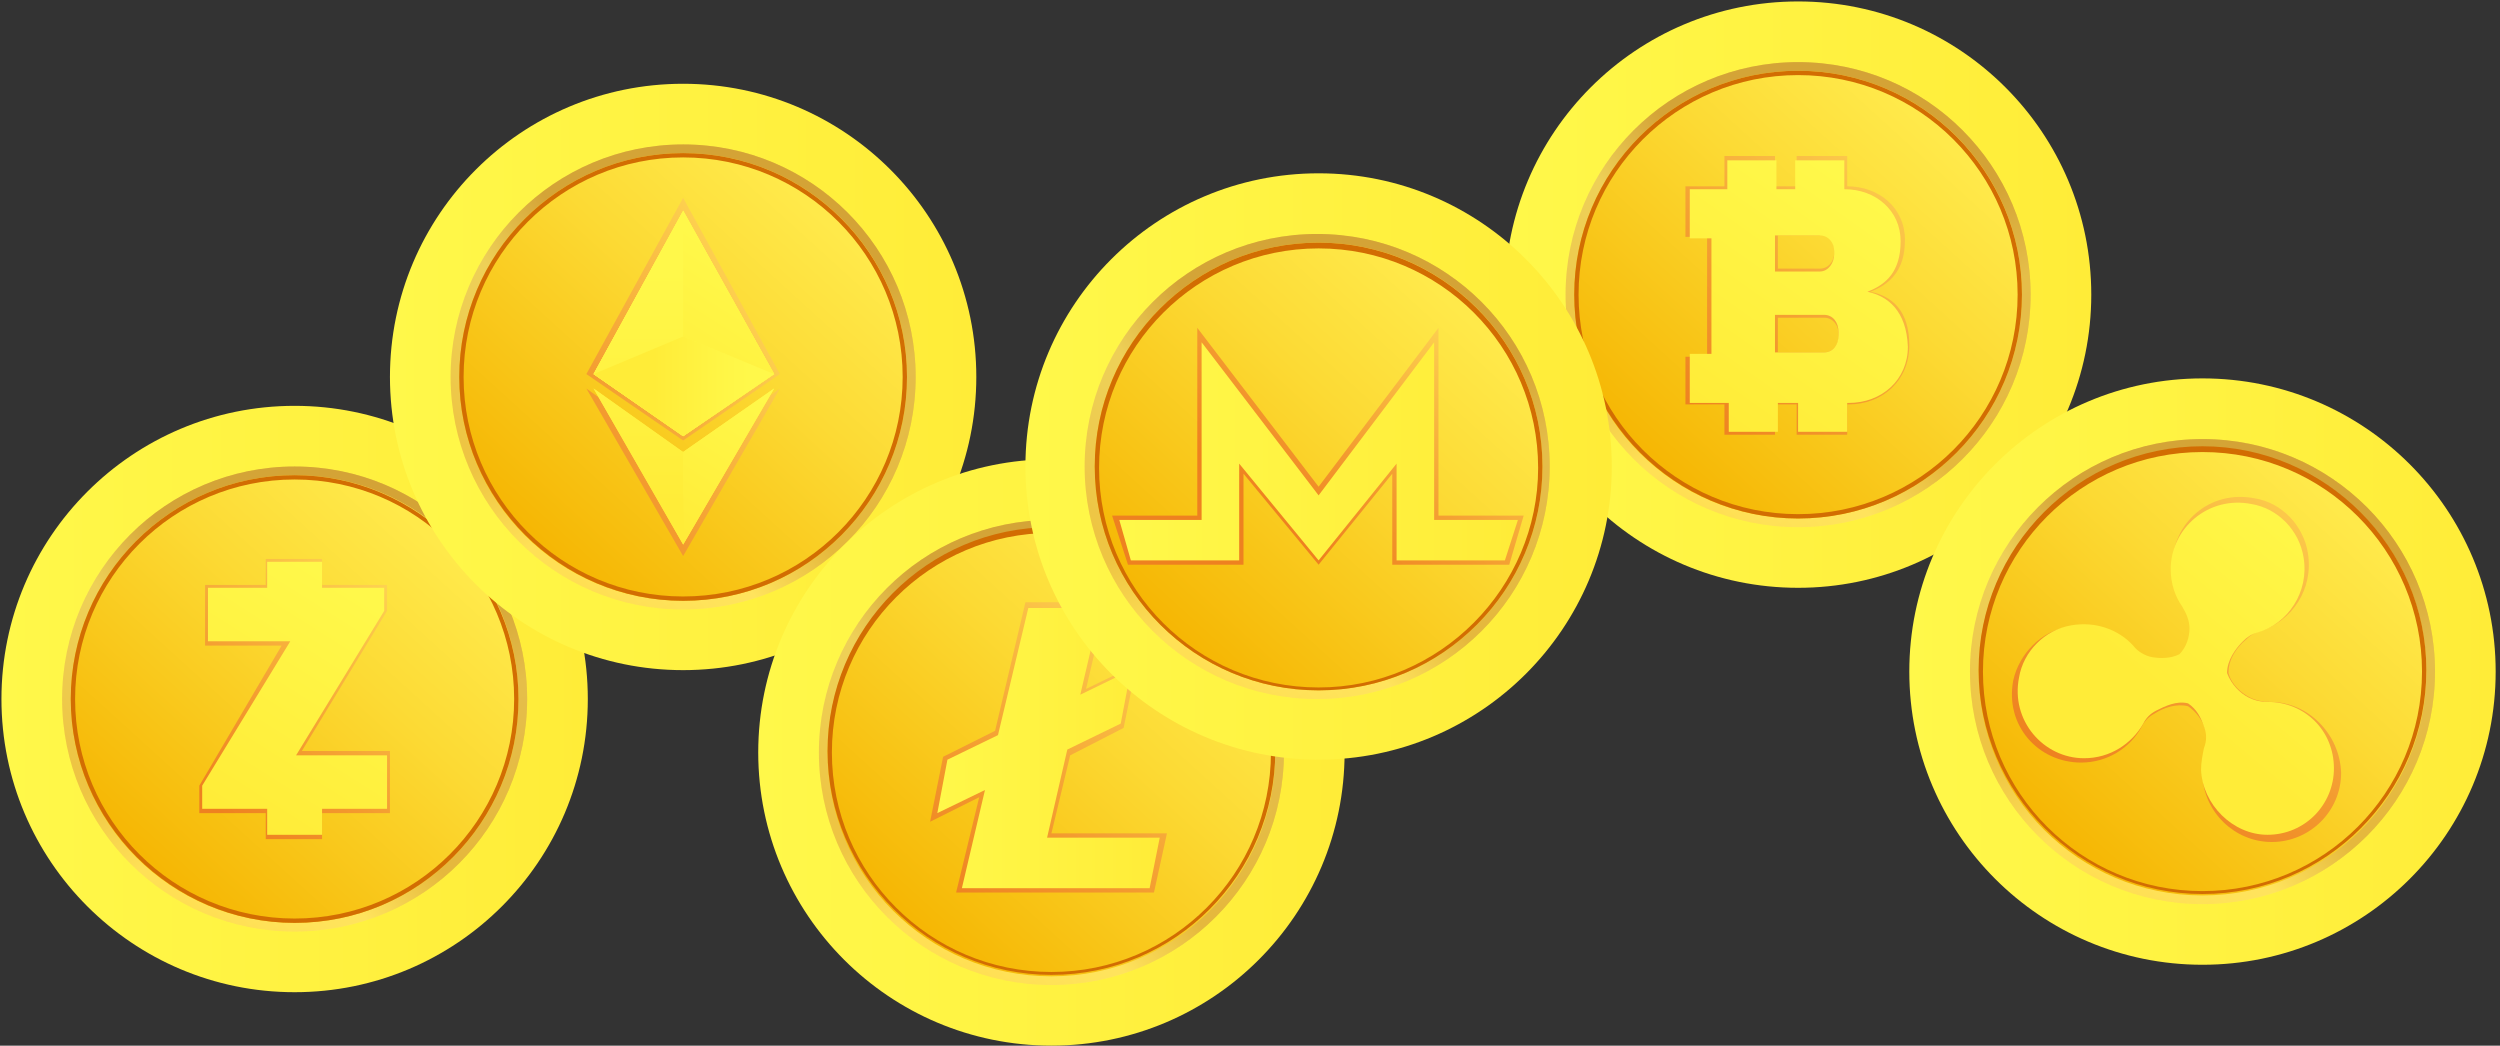 <?xml version="1.0" encoding="utf-8"?>
<!-- Generator: Adobe Illustrator 24.0.2, SVG Export Plug-In . SVG Version: 6.00 Build 0)  -->
<svg version="1.1" id="Layer_1" xmlns="http://www.w3.org/2000/svg" xmlns:xlink="http://www.w3.org/1999/xlink" x="0px" y="0px"
	 viewBox="0 0 173.1 72.4" style="enable-background:new 0 0 173.1 72.4;" xml:space="preserve">
<rect x="0" y="0" width="173.1" height="72.4" fill="#333333" stroke="none"/>
<style type="text/css">
	.st0{fill:url(#SVGID_1_);}
	.st1{opacity:0.75;fill:url(#SVGID_2_);}
	.st2{opacity:0.32;fill:url(#SVGID_3_);}
	.st3{fill:url(#SVGID_4_);}
	.st4{fill:#D26D02;}
	.st5{fill:url(#SVGID_5_);}
	.st6{fill:url(#SVGID_6_);}
	.st7{fill:url(#SVGID_7_);}
	.st8{opacity:0.75;fill:url(#SVGID_8_);}
	.st9{opacity:0.32;fill:url(#SVGID_9_);}
	.st10{fill:url(#SVGID_10_);}
	.st11{fill:url(#SVGID_11_);}
	.st12{fill:url(#SVGID_12_);}
	.st13{fill:url(#SVGID_13_);}
	.st14{opacity:0.75;fill:url(#SVGID_14_);}
	.st15{opacity:0.32;fill:url(#SVGID_15_);}
	.st16{fill:url(#SVGID_16_);}
	.st17{fill:url(#SVGID_17_);}
	.st18{fill:url(#SVGID_18_);}
	.st19{fill:url(#SVGID_19_);}
	.st20{fill:url(#SVGID_20_);}
	.st21{fill:url(#SVGID_21_);}
	.st22{fill:url(#SVGID_22_);}
	.st23{fill:url(#SVGID_23_);}
	.st24{fill:url(#SVGID_24_);}
	.st25{fill:url(#SVGID_25_);}
	.st26{fill:url(#SVGID_26_);}
	.st27{fill:url(#SVGID_27_);}
	.st28{fill:url(#SVGID_28_);}
	.st29{fill:url(#SVGID_29_);}
	.st30{opacity:0.75;fill:url(#SVGID_30_);}
	.st31{opacity:0.32;fill:url(#SVGID_31_);}
	.st32{fill:url(#SVGID_32_);}
	.st33{fill:url(#SVGID_33_);}
	.st34{fill:url(#SVGID_34_);}
	.st35{fill:url(#SVGID_35_);}
	.st36{opacity:0.75;fill:url(#SVGID_36_);}
	.st37{opacity:0.32;fill:url(#SVGID_37_);}
	.st38{fill:url(#SVGID_38_);}
	.st39{fill:url(#SVGID_39_);}
	.st40{fill:url(#SVGID_40_);}
	.st41{fill:url(#SVGID_41_);}
	.st42{opacity:0.75;fill:url(#SVGID_42_);}
	.st43{opacity:0.32;fill:url(#SVGID_43_);}
	.st44{fill:url(#SVGID_44_);}
	.st45{fill:url(#SVGID_45_);}
	.st46{fill:url(#SVGID_46_);}
</style>
<g>
	
		<linearGradient id="SVGID_1_" gradientUnits="userSpaceOnUse" x1="-147.303" y1="190.501" x2="-65.904" y2="190.501" gradientTransform="matrix(0.5 0 0 0.5 177.772 -74.849)">
		<stop  offset="0" style="stop-color:#FFF84A"/>
		<stop  offset="1" style="stop-color:#FFEC38"/>
	</linearGradient>
	<circle class="st0" cx="124.5" cy="20.4" r="20.3"/>
	<linearGradient id="SVGID_2_" gradientUnits="userSpaceOnUse" x1="136.875" y1="10.384" x2="112.027" y2="30.451">
		<stop  offset="0.485" style="stop-color:#CC9434"/>
		<stop  offset="0.679" style="stop-color:#FFEA72"/>
		<stop  offset="0.764" style="stop-color:#FFE76C"/>
		<stop  offset="0.872" style="stop-color:#FFDE5C"/>
		<stop  offset="0.96" style="stop-color:#FFD44A"/>
	</linearGradient>
	<circle class="st1" cx="124.5" cy="20.4" r="16.1"/>
	<linearGradient id="SVGID_3_" gradientUnits="userSpaceOnUse" x1="117.127" y1="5.656" x2="131.775" y2="35.072">
		<stop  offset="0.485" style="stop-color:#CC9434"/>
		<stop  offset="0.679" style="stop-color:#FFEA72"/>
		<stop  offset="0.764" style="stop-color:#FFE76C"/>
		<stop  offset="0.872" style="stop-color:#FFDE5C"/>
		<stop  offset="0.96" style="stop-color:#FFD44A"/>
	</linearGradient>
	<circle class="st2" cx="124.5" cy="20.4" r="16.1"/>
	<linearGradient id="SVGID_4_" gradientUnits="userSpaceOnUse" x1="134.307" y1="9.573" x2="113.309" y2="32.688">
		<stop  offset="0" style="stop-color:#FFE94A"/>
		<stop  offset="0.338" style="stop-color:#FCDA34"/>
		<stop  offset="1" style="stop-color:#F5B400"/>
	</linearGradient>
	<circle class="st3" cx="124.5" cy="20.4" r="15.5"/>
	<path class="st4" d="M124.5,4.9c-8.6,0-15.5,7-15.5,15.5s7,15.5,15.5,15.5c8.6,0,15.5-7,15.5-15.5S133.1,4.9,124.5,4.9z
		 M124.5,35.6c-8.4,0-15.2-6.8-15.2-15.2s6.8-15.2,15.2-15.2c8.4,0,15.2,6.8,15.2,15.2S132.9,35.6,124.5,35.6z"/>
	<g>
		<linearGradient id="SVGID_5_" gradientUnits="userSpaceOnUse" x1="133.873" y1="9.649" x2="116.008" y2="27.853">
			<stop  offset="0" style="stop-color:#FFDB56"/>
			<stop  offset="9.118795e-03" style="stop-color:#FFDA55"/>
			<stop  offset="0.682" style="stop-color:#F39A2F"/>
			<stop  offset="1" style="stop-color:#EE8120"/>
		</linearGradient>
		<path class="st5" d="M129.5,20.2L129.5,20.2c1.3-0.5,2.4-1.4,2.4-3.6c0-2.2-1.8-3.7-4-3.7h0v-2.1h-3.5v2.1h-1.5v-2.1h-3.5v2.1
			h-0.7h-0.5h-1.5v3.5h1.5v8.3h-1.5V28h1.5h0.5h0.7v2.1h3.5V28h1.5v2.1h3.5V28h0.1c2.3,0,4.2-1.6,4.2-4.1
			C132.2,21.5,131,20.5,129.5,20.2z M126,16.2c0.5,0,1,0.5,1,1.1v0.2c0,0.6-0.4,1.1-1,1.1h-2.9v-2.3H126z M123.1,24.4V22h3.2
			c0.6,0,1,0.5,1,1.1v0.2c0,0.6-0.4,1.1-1,1.1H123.1z"/>
		<linearGradient id="SVGID_6_" gradientUnits="userSpaceOnUse" x1="128.865" y1="12.909" x2="117.915" y2="28.319">
			<stop  offset="0" style="stop-color:#FFF84A"/>
			<stop  offset="1" style="stop-color:#FFEC38"/>
		</linearGradient>
		<path class="st6" d="M129.3,20.2L129.3,20.2c1.3-0.5,2.3-1.4,2.3-3.5c0-2.1-1.7-3.6-3.9-3.6h0v-2h-3.4v2H123v-2h-3.4v2H119h-0.5
			H117v3.4h1.5v8H117v3.4h1.5h0.5h0.7v2h3.4v-2h1.4v2h3.4v-2h0.1c2.3,0,4.1-1.6,4.1-3.9C132,21.5,130.7,20.5,129.3,20.2z M126,16.3
			c0.6,0,1,0.5,1,1.1v0.2c0,0.6-0.4,1.2-1,1.2h-3.1v-2.5H126z M122.9,24.3v-2.5h3.4c0.6,0,1,0.5,1,1.2v0.2c0,0.7-0.4,1.2-1,1.2
			H122.9z"/>
	</g>
</g>
<g>
	
		<linearGradient id="SVGID_7_" gradientUnits="userSpaceOnUse" x1="-355.515" y1="246.51" x2="-274.115" y2="246.51" gradientTransform="matrix(0.5 0 0 0.5 177.772 -74.849)">
		<stop  offset="0" style="stop-color:#FFF84A"/>
		<stop  offset="1" style="stop-color:#FFEC38"/>
	</linearGradient>
	<circle class="st7" cx="20.4" cy="48.4" r="20.3"/>
	<linearGradient id="SVGID_8_" gradientUnits="userSpaceOnUse" x1="32.769" y1="38.389" x2="7.921" y2="58.455">
		<stop  offset="0.485" style="stop-color:#CC9434"/>
		<stop  offset="0.679" style="stop-color:#FFEA72"/>
		<stop  offset="0.764" style="stop-color:#FFE76C"/>
		<stop  offset="0.872" style="stop-color:#FFDE5C"/>
		<stop  offset="0.96" style="stop-color:#FFD44A"/>
	</linearGradient>
	<circle class="st8" cx="20.4" cy="48.4" r="16.1"/>
	<linearGradient id="SVGID_9_" gradientUnits="userSpaceOnUse" x1="13.022" y1="33.661" x2="27.669" y2="63.077">
		<stop  offset="0.485" style="stop-color:#CC9434"/>
		<stop  offset="0.679" style="stop-color:#FFEA72"/>
		<stop  offset="0.764" style="stop-color:#FFE76C"/>
		<stop  offset="0.872" style="stop-color:#FFDE5C"/>
		<stop  offset="0.96" style="stop-color:#FFD44A"/>
	</linearGradient>
	<circle class="st9" cx="20.4" cy="48.4" r="16.1"/>
	<linearGradient id="SVGID_10_" gradientUnits="userSpaceOnUse" x1="30.201" y1="37.578" x2="9.203" y2="60.693">
		<stop  offset="0" style="stop-color:#FFE94A"/>
		<stop  offset="0.338" style="stop-color:#FCDA34"/>
		<stop  offset="1" style="stop-color:#F5B400"/>
	</linearGradient>
	<circle class="st10" cx="20.4" cy="48.4" r="15.5"/>
	<path class="st4" d="M20.4,32.9c-8.6,0-15.5,7-15.5,15.5s7,15.5,15.5,15.5c8.6,0,15.5-7,15.5-15.5S28.9,32.9,20.4,32.9z M20.4,63.6
		c-8.4,0-15.2-6.8-15.2-15.2c0-8.4,6.8-15.2,15.2-15.2c8.4,0,15.2,6.8,15.2,15.2C35.6,56.8,28.8,63.6,20.4,63.6z"/>
	<g>
		<linearGradient id="SVGID_11_" gradientUnits="userSpaceOnUse" x1="28.713" y1="39.86" x2="14.18" y2="55.173">
			<stop  offset="0" style="stop-color:#FFDB56"/>
			<stop  offset="9.118795e-03" style="stop-color:#FFDA55"/>
			<stop  offset="0.682" style="stop-color:#F39A2F"/>
			<stop  offset="1" style="stop-color:#EE8120"/>
		</linearGradient>
		<polygon class="st11" points="20.9,52 26.8,42.3 26.8,40.5 22.3,40.5 22.3,38.7 18.4,38.7 18.4,40.5 14.2,40.5 14.2,44.7 
			19.5,44.7 13.8,54.4 13.8,56.3 18.4,56.3 18.4,58.1 22.3,58.1 22.3,56.3 27,56.3 27,52 		"/>
		<linearGradient id="SVGID_12_" gradientUnits="userSpaceOnUse" x1="25.095" y1="41.25" x2="15.635" y2="56.167">
			<stop  offset="0" style="stop-color:#FFF84A"/>
			<stop  offset="1" style="stop-color:#FFEC38"/>
		</linearGradient>
		<polygon class="st12" points="20.5,52.3 26.6,42.3 26.6,40.7 22.3,40.7 22.3,38.9 18.5,38.9 18.5,40.7 14.4,40.7 14.4,44.4 
			20.1,44.4 14,54.4 14,56 18.5,56 18.5,57.8 22.3,57.8 22.3,56 26.8,56 26.8,52.3 		"/>
	</g>
</g>
<g>
	<g>
		
			<linearGradient id="SVGID_13_" gradientUnits="userSpaceOnUse" x1="-301.612" y1="201.931" x2="-220.213" y2="201.931" gradientTransform="matrix(0.5 0 0 0.5 177.772 -74.849)">
			<stop  offset="0" style="stop-color:#FFF84A"/>
			<stop  offset="1" style="stop-color:#FFEC38"/>
		</linearGradient>
		<circle class="st13" cx="47.3" cy="26.1" r="20.3"/>
		<linearGradient id="SVGID_14_" gradientUnits="userSpaceOnUse" x1="59.72" y1="16.099" x2="34.872" y2="36.166">
			<stop  offset="0.485" style="stop-color:#CC9434"/>
			<stop  offset="0.679" style="stop-color:#FFEA72"/>
			<stop  offset="0.764" style="stop-color:#FFE76C"/>
			<stop  offset="0.872" style="stop-color:#FFDE5C"/>
			<stop  offset="0.96" style="stop-color:#FFD44A"/>
		</linearGradient>
		<circle class="st14" cx="47.3" cy="26.1" r="16.1"/>
		<linearGradient id="SVGID_15_" gradientUnits="userSpaceOnUse" x1="39.973" y1="11.372" x2="54.621" y2="40.787">
			<stop  offset="0.485" style="stop-color:#CC9434"/>
			<stop  offset="0.679" style="stop-color:#FFEA72"/>
			<stop  offset="0.764" style="stop-color:#FFE76C"/>
			<stop  offset="0.872" style="stop-color:#FFDE5C"/>
			<stop  offset="0.96" style="stop-color:#FFD44A"/>
		</linearGradient>
		<circle class="st15" cx="47.3" cy="26.1" r="16.1"/>
		<linearGradient id="SVGID_16_" gradientUnits="userSpaceOnUse" x1="57.153" y1="15.289" x2="36.155" y2="38.403">
			<stop  offset="0" style="stop-color:#FFE94A"/>
			<stop  offset="0.338" style="stop-color:#FCDA34"/>
			<stop  offset="1" style="stop-color:#F5B400"/>
		</linearGradient>
		<circle class="st16" cx="47.3" cy="26.1" r="15.5"/>
		<path class="st4" d="M47.3,10.6c-8.6,0-15.5,7-15.5,15.5s7,15.5,15.5,15.5c8.6,0,15.5-7,15.5-15.5S55.9,10.6,47.3,10.6z
			 M47.3,41.3c-8.4,0-15.2-6.8-15.2-15.2c0-8.4,6.8-15.2,15.2-15.2c8.4,0,15.2,6.8,15.2,15.2C62.5,34.5,55.7,41.3,47.3,41.3z"/>
	</g>
	<g>
		<linearGradient id="SVGID_17_" gradientUnits="userSpaceOnUse" x1="57.063" y1="24.854" x2="38.012" y2="36.285">
			<stop  offset="0" style="stop-color:#FFDB56"/>
			<stop  offset="9.118795e-03" style="stop-color:#FFDA55"/>
			<stop  offset="0.682" style="stop-color:#F39A2F"/>
			<stop  offset="1" style="stop-color:#EE8120"/>
		</linearGradient>
		<polygon class="st17" points="40.6,26.9 47.3,38.5 54,26.9 47.3,31.7 		"/>
		<linearGradient id="SVGID_18_" gradientUnits="userSpaceOnUse" x1="53.282" y1="18.553" x2="34.231" y2="29.984">
			<stop  offset="0" style="stop-color:#FFDB56"/>
			<stop  offset="9.118795e-03" style="stop-color:#FFDA55"/>
			<stop  offset="0.682" style="stop-color:#F39A2F"/>
			<stop  offset="1" style="stop-color:#EE8120"/>
		</linearGradient>
		<polygon class="st18" points="54,25.9 47.3,13.7 40.6,25.9 47.3,30.5 		"/>
	</g>
	<g>
		<g>
			<linearGradient id="SVGID_19_" gradientUnits="userSpaceOnUse" x1="31.003" y1="22.409" x2="44.245" y2="22.409">
				<stop  offset="0" style="stop-color:#FFF84A"/>
				<stop  offset="1" style="stop-color:#FFEC38"/>
			</linearGradient>
			<polygon class="st19" points="53.6,25.9 47.3,14.6 41.1,25.9 47.3,30.2 			"/>
			<linearGradient id="SVGID_20_" gradientUnits="userSpaceOnUse" x1="31.003" y1="32.265" x2="44.245" y2="32.265">
				<stop  offset="0" style="stop-color:#FFF84A"/>
				<stop  offset="1" style="stop-color:#FFEC38"/>
			</linearGradient>
			<polygon class="st20" points="41.1,26.9 47.3,37.7 53.6,26.9 47.3,31.3 			"/>
		</g>
		<linearGradient id="SVGID_21_" gradientUnits="userSpaceOnUse" x1="47.316" y1="18.768" x2="47.316" y2="34.905">
			<stop  offset="0" style="stop-color:#FFF84A"/>
			<stop  offset="1" style="stop-color:#FFEC38"/>
		</linearGradient>
		<polygon class="st21" points="53.6,25.9 47.3,14.6 41.1,25.9 47.3,30.2 		"/>
		<linearGradient id="SVGID_22_" gradientUnits="userSpaceOnUse" x1="47.316" y1="18.768" x2="47.316" y2="34.905">
			<stop  offset="0" style="stop-color:#FFF84A"/>
			<stop  offset="1" style="stop-color:#FFEC38"/>
		</linearGradient>
		<polygon class="st22" points="53.6,25.9 47.3,14.6 41.1,25.9 47.3,30.2 		"/>
		<linearGradient id="SVGID_23_" gradientUnits="userSpaceOnUse" x1="47.316" y1="18.767" x2="47.316" y2="34.905">
			<stop  offset="0" style="stop-color:#FFF84A"/>
			<stop  offset="1" style="stop-color:#FFEC38"/>
		</linearGradient>
		<polygon class="st23" points="41.1,26.9 47.3,37.7 53.6,26.9 47.3,31.3 		"/>
		<linearGradient id="SVGID_24_" gradientUnits="userSpaceOnUse" x1="47.316" y1="18.768" x2="47.316" y2="34.905">
			<stop  offset="0" style="stop-color:#FFF84A"/>
			<stop  offset="1" style="stop-color:#FFEC38"/>
		</linearGradient>
		<polygon class="st24" points="53.6,25.9 47.3,14.6 41.1,25.9 47.3,23.3 		"/>
		<g>
			<linearGradient id="SVGID_25_" gradientUnits="userSpaceOnUse" x1="51.641" y1="18.343" x2="45.292" y2="28.354">
				<stop  offset="0" style="stop-color:#FFF84A"/>
				<stop  offset="1" style="stop-color:#FFEC38"/>
			</linearGradient>
			<polygon class="st25" points="53.6,25.9 47.3,14.6 47.3,30.2 			"/>
			<linearGradient id="SVGID_26_" gradientUnits="userSpaceOnUse" x1="52.113" y1="26.905" x2="46.132" y2="36.337">
				<stop  offset="0" style="stop-color:#FFF84A"/>
				<stop  offset="1" style="stop-color:#FFEC38"/>
			</linearGradient>
			<polygon class="st26" points="47.3,37.7 53.6,26.9 47.3,31.3 			"/>
		</g>
		<linearGradient id="SVGID_27_" gradientUnits="userSpaceOnUse" x1="47.316" y1="18.768" x2="47.316" y2="34.905">
			<stop  offset="0" style="stop-color:#FFF84A"/>
			<stop  offset="1" style="stop-color:#FFEC38"/>
		</linearGradient>
		<polygon class="st27" points="47.3,23.3 41.1,25.9 47.3,30.2 53.6,25.9 		"/>
		<linearGradient id="SVGID_28_" gradientUnits="userSpaceOnUse" x1="51.888" y1="26.791" x2="45.278" y2="26.791">
			<stop  offset="0" style="stop-color:#FFF84A"/>
			<stop  offset="0.316" style="stop-color:#FFF545"/>
			<stop  offset="1" style="stop-color:#FFEC38"/>
		</linearGradient>
		<polygon class="st28" points="47.3,23.3 41.1,25.9 47.3,30.2 53.6,25.9 		"/>
	</g>
</g>
<g>
	<g>
		
			<linearGradient id="SVGID_29_" gradientUnits="userSpaceOnUse" x1="-250.573" y1="253.827" x2="-169.173" y2="253.827" gradientTransform="matrix(0.5 0 0 0.5 177.772 -74.849)">
			<stop  offset="0" style="stop-color:#FFF84A"/>
			<stop  offset="1" style="stop-color:#FFEC38"/>
		</linearGradient>
		<circle class="st29" cx="72.8" cy="52.1" r="20.3"/>
		<linearGradient id="SVGID_30_" gradientUnits="userSpaceOnUse" x1="85.24" y1="42.048" x2="60.392" y2="62.114">
			<stop  offset="0.485" style="stop-color:#CC9434"/>
			<stop  offset="0.679" style="stop-color:#FFEA72"/>
			<stop  offset="0.764" style="stop-color:#FFE76C"/>
			<stop  offset="0.872" style="stop-color:#FFDE5C"/>
			<stop  offset="0.96" style="stop-color:#FFD44A"/>
		</linearGradient>
		<circle class="st30" cx="72.8" cy="52.1" r="16.1"/>
		<linearGradient id="SVGID_31_" gradientUnits="userSpaceOnUse" x1="65.493" y1="37.32" x2="80.14" y2="66.735">
			<stop  offset="0.485" style="stop-color:#CC9434"/>
			<stop  offset="0.679" style="stop-color:#FFEA72"/>
			<stop  offset="0.764" style="stop-color:#FFE76C"/>
			<stop  offset="0.872" style="stop-color:#FFDE5C"/>
			<stop  offset="0.96" style="stop-color:#FFD44A"/>
		</linearGradient>
		<circle class="st31" cx="72.8" cy="52.1" r="16.1"/>
		<linearGradient id="SVGID_32_" gradientUnits="userSpaceOnUse" x1="82.672" y1="41.237" x2="61.674" y2="64.351">
			<stop  offset="0" style="stop-color:#FFE94A"/>
			<stop  offset="0.338" style="stop-color:#FCDA34"/>
			<stop  offset="1" style="stop-color:#F5B400"/>
		</linearGradient>
		<circle class="st32" cx="72.8" cy="52.1" r="15.5"/>
		<path class="st4" d="M72.8,36.5c-8.6,0-15.5,7-15.5,15.5s7,15.5,15.5,15.5c8.6,0,15.5-7,15.5-15.5S81.4,36.5,72.8,36.5z
			 M72.8,67.3c-8.4,0-15.2-6.8-15.2-15.2s6.8-15.2,15.2-15.2c8.4,0,15.2,6.8,15.2,15.2S81.2,67.3,72.8,67.3z"/>
	</g>
	<linearGradient id="SVGID_33_" gradientUnits="userSpaceOnUse" x1="83.008" y1="42.269" x2="66.341" y2="63.114">
		<stop  offset="0" style="stop-color:#FFDB56"/>
		<stop  offset="9.118795e-03" style="stop-color:#FFDA55"/>
		<stop  offset="0.682" style="stop-color:#F39A2F"/>
		<stop  offset="1" style="stop-color:#EE8120"/>
	</linearGradient>
	<polygon class="st33" points="72.8,57.7 74.1,52.3 77.8,50.4 78.7,46 75.2,47.7 76.6,41.7 71,41.7 68.9,50.6 65.3,52.4 64.4,56.9 
		67.8,55.2 66.2,61.8 79.9,61.8 80.8,57.7 	"/>
	<linearGradient id="SVGID_34_" gradientUnits="userSpaceOnUse" x1="64.862" y1="51.811" x2="80.3" y2="51.811">
		<stop  offset="0" style="stop-color:#FFF84A"/>
		<stop  offset="1" style="stop-color:#FFEC38"/>
	</linearGradient>
	<polygon class="st34" points="72.5,58 73.9,51.9 77.6,50.1 78.3,46.4 74.8,48.1 76.2,42.1 71.2,42.1 69.1,50.9 65.6,52.6 
		64.9,56.3 68.2,54.7 66.6,61.5 79.6,61.5 80.3,58 	"/>
</g>
<g>
	<g>
		
			<linearGradient id="SVGID_35_" gradientUnits="userSpaceOnUse" x1="-213.732" y1="214.352" x2="-132.333" y2="214.352" gradientTransform="matrix(0.5 0 0 0.5 177.772 -74.849)">
			<stop  offset="0" style="stop-color:#FFF84A"/>
			<stop  offset="1" style="stop-color:#FFEC38"/>
		</linearGradient>
		<circle class="st35" cx="91.3" cy="32.3" r="20.3"/>
		<linearGradient id="SVGID_36_" gradientUnits="userSpaceOnUse" x1="103.66" y1="22.31" x2="78.812" y2="42.377">
			<stop  offset="0.485" style="stop-color:#CC9434"/>
			<stop  offset="0.679" style="stop-color:#FFEA72"/>
			<stop  offset="0.764" style="stop-color:#FFE76C"/>
			<stop  offset="0.872" style="stop-color:#FFDE5C"/>
			<stop  offset="0.96" style="stop-color:#FFD44A"/>
		</linearGradient>
		<path class="st36" d="M107.3,32.3c0,8.9-7.2,16.1-16.1,16.1s-16.1-7.2-16.1-16.1s7.2-16.1,16.1-16.1S107.3,23.4,107.3,32.3z"/>
		<linearGradient id="SVGID_37_" gradientUnits="userSpaceOnUse" x1="83.913" y1="17.582" x2="98.56" y2="46.998">
			<stop  offset="0.485" style="stop-color:#CC9434"/>
			<stop  offset="0.679" style="stop-color:#FFEA72"/>
			<stop  offset="0.764" style="stop-color:#FFE76C"/>
			<stop  offset="0.872" style="stop-color:#FFDE5C"/>
			<stop  offset="0.96" style="stop-color:#FFD44A"/>
		</linearGradient>
		<path class="st37" d="M107.3,32.3c0,8.9-7.2,16.1-16.1,16.1s-16.1-7.2-16.1-16.1s7.2-16.1,16.1-16.1S107.3,23.4,107.3,32.3z"/>
		<linearGradient id="SVGID_38_" gradientUnits="userSpaceOnUse" x1="101.092" y1="21.499" x2="80.094" y2="44.614">
			<stop  offset="0" style="stop-color:#FFE94A"/>
			<stop  offset="0.338" style="stop-color:#FCDA34"/>
			<stop  offset="1" style="stop-color:#F5B400"/>
		</linearGradient>
		<circle class="st38" cx="91.3" cy="32.3" r="15.5"/>
		<path class="st4" d="M91.3,16.8c-8.6,0-15.5,7-15.5,15.5c0,8.6,7,15.5,15.5,15.5c8.6,0,15.5-7,15.5-15.5
			C106.8,23.7,99.8,16.8,91.3,16.8z M91.3,47.6c-8.4,0-15.2-6.8-15.2-15.2c0-8.4,6.8-15.2,15.2-15.2c8.4,0,15.2,6.8,15.2,15.2
			C106.5,40.7,99.7,47.6,91.3,47.6z"/>
	</g>
	<g>
		<linearGradient id="SVGID_39_" gradientUnits="userSpaceOnUse" x1="101.739" y1="21.229" x2="89.127" y2="36.406">
			<stop  offset="0" style="stop-color:#FFDB56"/>
			<stop  offset="9.118795e-03" style="stop-color:#FFDA55"/>
			<stop  offset="0.682" style="stop-color:#F39A2F"/>
			<stop  offset="1" style="stop-color:#EE8120"/>
		</linearGradient>
		<polygon class="st39" points="99.6,35.7 99.6,22.7 91.3,33.7 82.9,22.7 82.9,35.7 77,35.7 78.1,39.1 86.1,39.1 86.1,32.8 
			91.3,39.1 96.4,32.8 96.4,39.1 104.5,39.1 105.5,35.7 		"/>
		<linearGradient id="SVGID_40_" gradientUnits="userSpaceOnUse" x1="77.454" y1="31.247" x2="105.057" y2="31.247">
			<stop  offset="0" style="stop-color:#FFF84A"/>
			<stop  offset="1" style="stop-color:#FFEC38"/>
		</linearGradient>
		<polygon class="st40" points="99.3,36 99.3,23.7 91.3,34.3 83.2,23.7 83.2,36 77.5,36 78.3,38.8 85.8,38.8 85.8,32.1 91.3,38.8 
			96.7,32.1 96.7,38.8 104.2,38.8 105.1,36 		"/>
	</g>
</g>
<g>
	<g>
		
			<linearGradient id="SVGID_41_" gradientUnits="userSpaceOnUse" x1="-91.341" y1="242.631" x2="-9.941" y2="242.631" gradientTransform="matrix(0.5 0 0 0.5 177.772 -74.849)">
			<stop  offset="0" style="stop-color:#FFF84A"/>
			<stop  offset="1" style="stop-color:#FFEC38"/>
		</linearGradient>
		<circle class="st41" cx="152.5" cy="46.5" r="20.3"/>
		<linearGradient id="SVGID_42_" gradientUnits="userSpaceOnUse" x1="164.856" y1="36.449" x2="140.008" y2="56.516">
			<stop  offset="0.485" style="stop-color:#CC9434"/>
			<stop  offset="0.679" style="stop-color:#FFEA72"/>
			<stop  offset="0.764" style="stop-color:#FFE76C"/>
			<stop  offset="0.872" style="stop-color:#FFDE5C"/>
			<stop  offset="0.96" style="stop-color:#FFD44A"/>
		</linearGradient>
		<circle class="st42" cx="152.5" cy="46.5" r="16.1"/>
		<linearGradient id="SVGID_43_" gradientUnits="userSpaceOnUse" x1="145.109" y1="31.721" x2="159.756" y2="61.137">
			<stop  offset="0.485" style="stop-color:#CC9434"/>
			<stop  offset="0.679" style="stop-color:#FFEA72"/>
			<stop  offset="0.764" style="stop-color:#FFE76C"/>
			<stop  offset="0.872" style="stop-color:#FFDE5C"/>
			<stop  offset="0.96" style="stop-color:#FFD44A"/>
		</linearGradient>
		<circle class="st43" cx="152.5" cy="46.5" r="16.1"/>
		<linearGradient id="SVGID_44_" gradientUnits="userSpaceOnUse" x1="162.288" y1="35.639" x2="141.29" y2="58.753">
			<stop  offset="0" style="stop-color:#FFE94A"/>
			<stop  offset="0.338" style="stop-color:#FCDA34"/>
			<stop  offset="1" style="stop-color:#F5B400"/>
		</linearGradient>
		<circle class="st44" cx="152.5" cy="46.5" r="15.5"/>
		<path class="st4" d="M152.5,30.9c-8.6,0-15.5,7-15.5,15.5s7,15.5,15.5,15.5c8.6,0,15.5-7,15.5-15.5S161,30.9,152.5,30.9z
			 M152.5,61.7c-8.4,0-15.2-6.8-15.2-15.2c0-8.4,6.8-15.2,15.2-15.2c8.4,0,15.2,6.8,15.2,15.2C167.7,54.9,160.9,61.7,152.5,61.7z"/>
	</g>
	<g>
		<linearGradient id="SVGID_45_" gradientUnits="userSpaceOnUse" x1="164.201" y1="33.073" x2="146.536" y2="55.964">
			<stop  offset="0" style="stop-color:#FFDB56"/>
			<stop  offset="9.118795e-03" style="stop-color:#FFDA55"/>
			<stop  offset="0.682" style="stop-color:#F39A2F"/>
			<stop  offset="1" style="stop-color:#EE8120"/>
		</linearGradient>
		<path class="st45" d="M157.2,48.6C157.2,48.6,157.2,48.6,157.2,48.6c-0.5,0-1-0.1-1.4-0.3c-0.6-0.3-1.3-0.9-1.5-1.7l0,0
			c0-1,0.6-1.8,1.2-2.3c0.3-0.3,0.6-0.5,1-0.6c2.2-0.7,3.7-2.9,3.3-5.4c-0.3-1.9-1.8-3.5-3.7-3.8c-3.1-0.6-5.7,1.7-5.7,4.7
			c0,1,0.3,1.9,0.8,2.7c0.3,0.5,0.5,1,0.5,1.6c0,0.6-0.2,1.3-0.7,1.9c-0.6,0.3-1.4,0.3-2,0.2c-0.5-0.1-1-0.4-1.4-0.8
			c-1.1-1.1-2.7-1.8-4.4-1.4c-1.9,0.3-3.4,1.9-3.8,3.7c-0.6,3.1,1.7,5.7,4.7,5.7c1.8,0,3.4-1,4.2-2.5c0.2-0.4,0.5-0.7,0.9-0.9
			c0.6-0.4,1.5-0.7,2.3-0.5l0,0c0.6,0.4,1,1,1.2,1.6c0.2,0.5,0.2,1.1,0,1.6c-0.2,0.5-0.2,1-0.2,1.6c0.1,2.5,2.2,4.6,4.8,4.6
			c2.6,0,4.8-2.1,4.8-4.8C162,50.8,159.8,48.6,157.2,48.6z"/>
		<linearGradient id="SVGID_46_" gradientUnits="userSpaceOnUse" x1="162.238" y1="36.562" x2="151.401" y2="49.603">
			<stop  offset="0" style="stop-color:#FFF84A"/>
			<stop  offset="1" style="stop-color:#FFEC38"/>
		</linearGradient>
		<path class="st46" d="M157,48.6C157,48.6,157,48.6,157,48.6c-0.5,0-0.9-0.1-1.3-0.3c-0.6-0.3-1.2-0.9-1.5-1.7l0,0
			c0-0.9,0.6-1.7,1.1-2.2c0.3-0.3,0.6-0.5,1-0.6c2.1-0.6,3.6-2.8,3.2-5.2c-0.3-1.9-1.8-3.4-3.6-3.7c-3-0.6-5.6,1.7-5.6,4.5
			c0,1,0.3,1.9,0.8,2.6c0.3,0.5,0.5,1,0.5,1.5c0,0.6-0.2,1.3-0.7,1.8c-0.6,0.3-1.3,0.3-1.9,0.2c-0.5-0.1-1-0.4-1.3-0.8
			c-1-1.1-2.6-1.7-4.3-1.4c-1.8,0.3-3.3,1.8-3.6,3.6c-0.6,3,1.7,5.6,4.5,5.6c1.8,0,3.3-1,4.1-2.4c0.2-0.4,0.5-0.7,0.9-0.9
			c0.6-0.3,1.4-0.7,2.2-0.5l0,0c0.6,0.4,0.9,1,1.1,1.6c0.2,0.5,0.2,1,0,1.5c-0.1,0.5-0.2,1-0.2,1.5c0.1,2.4,2.2,4.5,4.6,4.5
			c2.6,0,4.6-2.1,4.6-4.6C161.6,50.6,159.6,48.6,157,48.6z"/>
	</g>
</g>
</svg>

